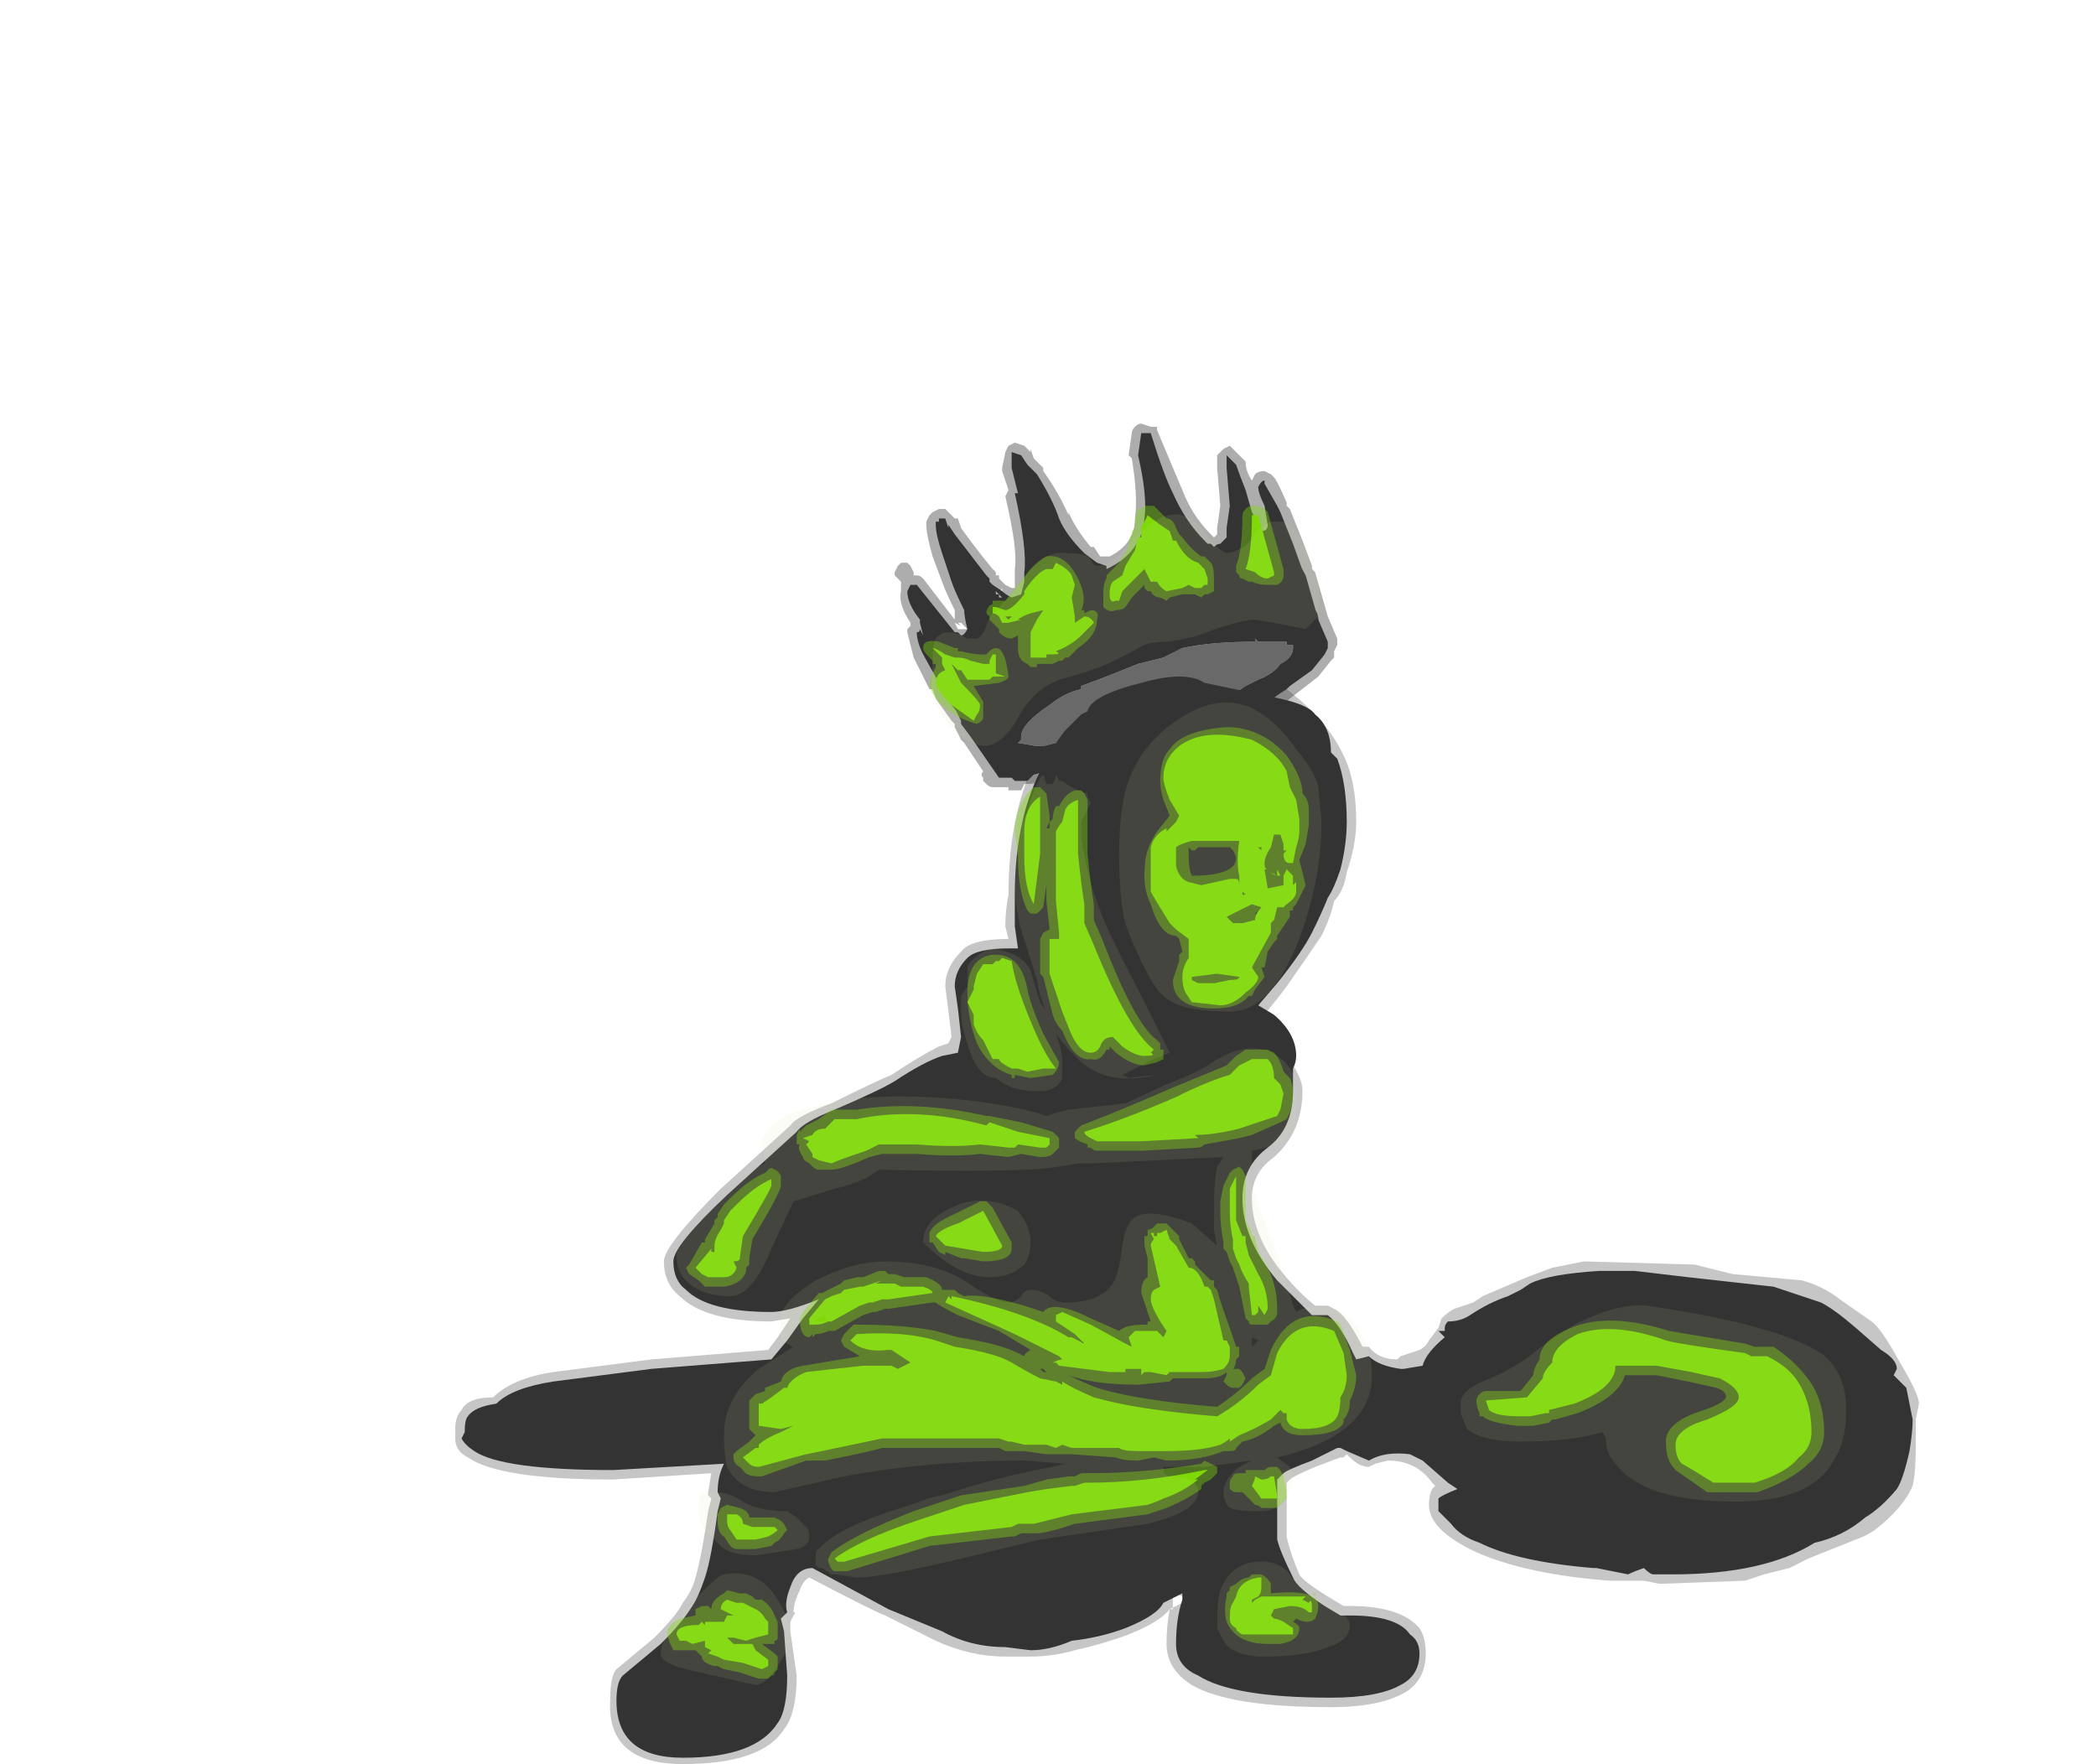 <?xml version="1.0" encoding="UTF-8" standalone="no"?>
<svg xmlns:ffdec="https://www.free-decompiler.com/flash" xmlns:xlink="http://www.w3.org/1999/xlink" ffdec:objectType="frame" height="195.3px" width="232.05px" xmlns="http://www.w3.org/2000/svg">
  <g transform="matrix(1.0, 0.0, 0.0, 1.0, 105.0, 190.4)">
    <use ffdec:characterId="1132" height="17.55" transform="matrix(7.0, 0.0, 0.0, 7.0, -54.95, -117.95)" width="23.2" xlink:href="#shape0"/>
    <use ffdec:characterId="1138" height="5.8" transform="matrix(7.0, 0.0, 0.0, 7.0, -5.95, -143.5)" width="7.0" xlink:href="#shape1"/>
    <use ffdec:characterId="1134" height="3.5" transform="matrix(7.0, 0.0, 0.0, 7.0, 0.7, -128.45)" width="5.9" xlink:href="#shape2"/>
    <use ffdec:characterId="1139" height="4.85" transform="matrix(7.0, 0.0, 0.0, 7.0, -4.9, -142.45)" width="6.55" xlink:href="#shape3"/>
    <use ffdec:characterId="1136" height="17.1" transform="matrix(7.0, 0.0, 0.0, 7.0, -53.9, -115.5)" width="22.95" xlink:href="#shape4"/>
    <use ffdec:characterId="1140" height="18.65" transform="matrix(7.0, 0.0, 0.0, 7.0, -31.85, -134.4)" width="18.75" xlink:href="#shape5"/>
  </g>
  <defs>
    <g id="shape0" transform="matrix(1.0, 0.0, 0.0, 1.0, 7.85, 16.85)">
      <path d="M1.3 -15.05 L1.35 -15.15 Q1.5 -15.45 1.7 -15.7 2.15 -16.25 2.8 -16.5 L3.0 -16.6 Q3.8 -17.05 4.6 -16.6 4.95 -16.5 5.2 -16.35 L5.25 -16.35 5.35 -16.3 Q6.0 -15.8 6.25 -15.25 6.45 -14.85 6.45 -14.2 6.45 -13.85 6.3 -13.4 6.25 -13.1 6.1 -12.95 6.05 -12.7 5.9 -12.4 5.7 -12.1 5.35 -11.6 5.05 -11.2 4.9 -11.05 L5.1 -10.8 Q5.6 -10.25 5.6 -9.95 5.6 -9.3 5.15 -8.9 4.8 -8.65 4.8 -8.25 4.8 -7.65 5.3 -7.05 5.55 -6.75 5.8 -6.55 L6.0 -6.55 6.1 -6.5 Q6.3 -6.4 6.55 -5.9 L6.65 -5.9 Q6.8 -5.7 7.1 -5.7 L7.15 -5.75 7.45 -5.85 Q7.55 -5.9 7.6 -6.0 L7.75 -6.2 7.8 -6.35 Q7.9 -6.45 8.0 -6.5 L8.3 -6.6 8.45 -6.7 9.15 -7.0 9.55 -7.15 10.05 -7.25 11.8 -7.2 12.4 -7.05 13.5 -6.95 Q13.85 -6.85 14.1 -6.65 L14.6 -6.3 Q14.75 -6.2 15.05 -5.65 15.35 -5.15 15.35 -5.0 L15.3 -4.75 15.3 -4.35 Q15.3 -3.9 15.25 -3.7 15.1 -3.35 14.65 -3.0 14.5 -2.9 14.35 -2.85 L13.6 -2.55 13.3 -2.4 12.9 -2.3 12.6 -2.2 11.25 -2.15 11.0 -2.2 10.45 -2.2 Q9.15 -2.3 8.35 -2.65 7.6 -3.0 7.6 -3.4 7.6 -3.55 7.65 -3.65 L7.7 -3.7 7.65 -3.75 Q7.4 -4.1 6.95 -4.1 L6.75 -4.05 6.65 -4.0 Q6.5 -4.0 6.35 -4.15 L6.3 -4.2 6.25 -4.15 6.2 -4.15 5.8 -4.0 Q5.45 -3.85 5.4 -3.8 L5.35 -3.75 5.35 -2.9 Q5.4 -2.65 5.55 -2.3 5.6 -2.2 6.0 -1.95 L6.25 -1.8 6.35 -1.8 Q7.15 -1.8 7.45 -1.45 7.55 -1.3 7.55 -1.05 7.55 -0.65 7.25 -0.45 6.85 -0.2 6.05 -0.2 4.45 -0.2 3.85 -0.55 3.45 -0.8 3.45 -1.2 3.45 -1.5 3.5 -1.75 L3.8 -1.9 3.6 -2.0 3.6 -1.95 3.55 -1.95 3.55 -1.75 3.5 -1.75 Q3.35 -1.55 2.85 -1.35 2.45 -1.2 2.0 -1.1 1.65 -1.0 1.3 -1.0 L0.9 -1.0 Q0.35 -1.0 -0.2 -1.25 L-1.0 -1.65 Q-1.15 -1.7 -2.2 -2.25 -2.3 -2.2 -2.35 -2.05 -2.45 -1.85 -2.45 -1.7 -2.4 -1.7 -2.45 -1.65 L-2.5 -1.55 -2.5 -1.4 -2.4 -0.7 Q-2.4 -0.1 -2.6 0.15 -2.95 0.7 -4.2 0.7 -5.4 0.7 -5.35 -0.3 -5.35 -0.7 -5.25 -0.8 L-4.65 -1.3 Q-4.3 -1.65 -4.2 -1.85 -4.05 -2.05 -4.0 -2.25 -3.9 -2.6 -3.8 -3.3 L-3.75 -3.5 -3.8 -3.55 -3.8 -3.6 -3.75 -3.9 -5.3 -3.8 Q-7.1 -3.8 -7.6 -4.15 -7.8 -4.25 -7.8 -4.45 L-7.8 -4.6 Q-7.8 -4.8 -7.7 -4.9 -7.6 -5.1 -7.2 -5.1 -6.9 -5.4 -6.25 -5.5 L-4.7 -5.7 -2.85 -5.85 -2.7 -6.05 -2.5 -6.35 -2.8 -6.3 Q-3.85 -6.3 -4.25 -6.7 -4.5 -6.9 -4.5 -7.25 -4.5 -7.5 -3.6 -8.4 L-2.5 -9.4 Q-2.4 -9.55 -1.85 -9.75 -1.15 -10.1 -0.9 -10.2 -0.45 -10.5 -0.15 -10.65 L0.0 -10.7 0.05 -10.8 -0.05 -11.6 Q-0.05 -11.9 0.2 -12.15 0.35 -12.35 0.95 -12.35 L0.9 -12.55 Q0.9 -12.8 0.95 -13.05 0.95 -14.2 1.3 -15.0 L1.3 -15.05 M11.4 -6.9 L11.65 -6.85 11.7 -6.9 11.65 -6.9 11.05 -7.0 11.4 -6.9 M9.85 -6.9 L9.9 -6.95 Q9.55 -6.85 9.05 -6.65 L8.05 -6.25 7.9 -6.0 8.3 -5.9 8.6 -5.8 8.55 -5.95 Q8.55 -6.25 9.0 -6.4 9.5 -6.55 9.75 -6.7 L9.75 -6.75 9.85 -6.9 M8.7 -3.75 L8.75 -3.85 8.5 -3.9 8.05 -4.1 7.8 -4.15 7.6 -4.2 Q7.85 -4.05 8.05 -3.7 L8.1 -3.65 8.15 -3.55 8.1 -3.45 Q8.05 -3.4 8.0 -3.4 7.95 -3.4 7.9 -3.45 L7.85 -3.45 8.4 -2.9 8.95 -2.75 Q8.85 -2.9 8.8 -3.15 8.75 -3.45 8.7 -3.75 M6.75 -4.25 L6.75 -4.25 M10.25 -2.5 L10.2 -2.55 10.15 -2.55 9.7 -2.7 9.6 -2.7 9.6 -2.65 9.55 -2.6 9.7 -2.6 10.25 -2.5 M14.5 -6.0 L13.75 -6.5 Q13.25 -6.75 12.55 -6.75 12.95 -6.45 13.1 -6.15 L13.15 -6.1 Q13.65 -5.5 13.65 -4.95 13.65 -4.6 13.35 -3.9 13.1 -3.3 12.8 -3.1 L12.8 -3.05 Q12.8 -2.8 12.5 -2.65 12.25 -2.55 11.8 -2.5 L11.7 -2.4 11.8 -2.4 12.3 -2.45 12.4 -2.45 12.8 -2.6 Q13.0 -2.6 13.2 -2.7 L13.45 -2.85 Q13.55 -2.85 13.75 -3.0 13.9 -3.1 14.05 -3.15 L14.3 -3.2 Q14.5 -3.2 14.6 -3.3 14.9 -3.55 15.0 -3.75 L15.0 -3.8 15.05 -4.15 Q14.95 -4.15 14.9 -4.2 L14.9 -4.3 15.05 -4.8 Q14.95 -5.0 14.95 -5.1 14.95 -5.2 15.0 -5.25 L14.85 -5.55 Q14.6 -5.9 14.5 -6.0" fill="#727272" fill-opacity="0.4" fill-rule="evenodd" stroke="none"/>
    </g>
    <g id="shape1" transform="matrix(1.0, 0.0, 0.0, 1.0, 0.85, 20.5)">
      <path d="M4.5 -20.1 L4.7 -19.9 Q4.7 -19.75 4.8 -19.6 L4.85 -19.7 Q4.9 -19.75 5.0 -19.75 L5.0 -19.75 5.1 -19.7 5.15 -19.65 Q5.2 -19.6 5.35 -19.25 L5.35 -19.2 5.4 -19.15 5.6 -18.65 5.75 -18.25 5.75 -18.2 5.8 -18.15 6.0 -17.45 6.15 -17.1 6.15 -17.0 6.1 -16.9 6.1 -16.8 6.05 -16.75 5.85 -16.5 5.4 -16.15 5.15 -15.95 5.1 -15.9 5.1 -15.95 5.0 -15.9 4.25 -15.9 4.2 -15.85 4.1 -15.85 4.0 -15.9 3.95 -15.85 3.85 -15.8 3.4 -15.55 2.65 -15.3 2.45 -15.2 2.4 -15.2 1.8 -15.0 Q1.6 -14.8 1.2 -14.8 L1.15 -14.7 0.95 -14.7 0.95 -14.75 0.7 -14.75 Q0.65 -14.75 0.6 -14.8 L0.55 -14.85 0.55 -14.9 Q0.5 -14.95 0.55 -15.0 L0.25 -15.45 0.2 -15.5 0.1 -15.7 0.1 -15.75 0.05 -15.8 -0.2 -16.15 -0.25 -16.3 -0.3 -16.3 -0.55 -16.8 -0.65 -17.2 -0.65 -17.25 -0.6 -17.3 -0.6 -17.35 Q-0.8 -17.65 -0.75 -17.85 L-0.75 -18.0 -0.85 -18.1 -0.85 -18.15 -0.8 -18.25 -0.75 -18.3 -0.65 -18.3 -0.6 -18.25 -0.55 -18.15 -0.55 -18.1 -0.5 -18.1 Q-0.45 -18.1 -0.4 -18.05 L0.1 -17.4 0.1 -17.55 Q-0.05 -17.85 -0.1 -18.0 L-0.25 -18.4 Q-0.35 -18.75 -0.35 -18.9 L-0.35 -18.95 -0.3 -19.05 -0.25 -19.1 -0.15 -19.15 -0.05 -19.15 0.1 -19.0 0.15 -19.0 0.2 -18.85 Q0.45 -18.5 0.7 -18.2 L0.75 -18.15 0.75 -18.1 0.8 -18.1 0.8 -18.05 0.9 -17.95 1.0 -17.9 1.05 -17.9 1.05 -18.2 Q1.1 -18.5 0.9 -19.35 L0.95 -19.45 0.85 -19.75 0.85 -19.8 0.9 -20.05 0.95 -20.15 1.05 -20.2 1.2 -20.15 1.3 -20.05 1.3 -20.1 1.35 -19.95 1.5 -19.8 1.5 -19.75 Q1.75 -19.4 1.9 -19.05 L1.9 -19.1 Q2.0 -18.85 2.25 -18.55 L2.3 -18.55 2.4 -18.4 2.55 -18.4 Q2.95 -18.6 2.95 -19.0 3.0 -19.35 2.9 -19.95 L2.85 -20.0 2.9 -20.35 Q2.9 -20.4 2.95 -20.45 3.0 -20.5 3.05 -20.5 L3.2 -20.45 3.3 -20.45 3.3 -20.4 Q3.55 -19.8 3.7 -19.45 3.85 -19.05 4.15 -18.75 L4.2 -18.7 4.25 -18.75 4.25 -18.85 4.3 -19.2 4.25 -19.8 4.25 -20.0 4.35 -20.1 4.45 -20.15 4.5 -20.1 M4.2 -18.65 L4.2 -18.65 M0.9 -17.9 L0.8 -17.9 0.75 -17.85 0.8 -17.9 0.85 -17.9 0.8 -17.8 0.85 -17.8 0.85 -17.9 0.9 -17.9 0.9 -17.8 0.85 -17.75 0.85 -17.8 0.9 -17.8 0.9 -17.9 M0.15 -17.25 L0.15 -17.25 0.3 -17.25 0.2 -17.35 0.15 -17.35 0.2 -17.3 0.1 -17.35 0.15 -17.25" fill="#333333" fill-opacity="0.4" fill-rule="evenodd" stroke="none"/>
    </g>
    <g id="shape2" transform="matrix(1.0, 0.0, 0.0, 1.0, -0.1, 18.35)">
      <path d="M5.65 -18.1 L5.85 -17.4 6.0 -17.05 6.0 -16.95 5.95 -16.85 5.75 -16.6 5.4 -16.35 5.35 -16.3 Q5.1 -16.15 5.05 -16.05 L4.65 -15.9 3.7 -15.9 3.35 -15.7 2.55 -15.45 2.25 -15.3 1.7 -15.15 Q1.6 -15.0 1.35 -14.95 L1.25 -14.85 1.05 -14.85 1.0 -14.9 0.8 -14.9 0.35 -15.55 0.2 -15.75 0.2 -15.8 0.1 -16.0 0.1 -16.1 0.15 -16.2 0.15 -16.25 0.25 -16.2 0.3 -16.2 0.35 -16.15 0.6 -15.8 0.65 -15.75 0.7 -15.85 Q0.9 -16.3 1.95 -16.75 3.05 -17.25 3.75 -17.3 3.95 -17.4 4.25 -17.35 L4.3 -17.35 4.8 -17.4 4.8 -17.45 5.55 -17.45 5.45 -17.65 Q5.3 -18.1 5.35 -18.25 L5.35 -18.35 Q5.5 -18.4 5.65 -18.1 M1.6 -16.05 Q1.15 -15.75 1.15 -15.55 L1.15 -15.5 1.1 -15.45 1.4 -15.4 1.5 -15.4 1.7 -15.45 1.8 -15.4 1.8 -15.5 Q1.85 -15.65 2.0 -15.7 2.25 -15.65 2.25 -15.75 L2.4 -15.8 2.6 -15.9 3.5 -15.9 3.6 -15.95 Q3.65 -16.05 3.85 -16.15 L3.9 -16.15 3.95 -16.05 4.05 -16.05 4.2 -16.1 4.3 -16.15 4.4 -16.15 4.7 -16.35 4.9 -16.45 Q5.15 -16.55 5.25 -16.7 5.45 -16.8 5.45 -16.95 L5.45 -17.0 5.35 -17.0 5.35 -17.05 4.9 -17.05 4.85 -17.1 4.85 -17.05 Q4.15 -17.05 3.7 -16.95 L3.4 -16.8 3.0 -16.7 2.5 -16.5 2.1 -16.35 2.1 -16.3 Q1.85 -16.25 1.6 -16.05 M0.7 -14.9 L0.7 -14.9" fill="#333333" fill-rule="evenodd" stroke="none"/>
      <path d="M1.6 -16.05 Q1.85 -16.25 2.1 -16.3 L2.1 -16.35 2.5 -16.5 3.0 -16.7 3.4 -16.8 3.7 -16.95 Q4.15 -17.05 4.85 -17.05 L4.85 -17.1 4.9 -17.05 5.35 -17.05 5.35 -17.0 5.45 -17.0 5.45 -16.95 Q5.45 -16.8 5.25 -16.7 5.15 -16.55 4.9 -16.45 L4.7 -16.35 4.4 -16.15 4.3 -16.15 4.2 -16.1 4.05 -16.05 3.95 -16.05 3.9 -16.15 3.85 -16.15 Q3.65 -16.05 3.6 -15.95 L3.5 -15.9 2.6 -15.9 2.4 -15.8 2.25 -15.75 Q2.25 -15.65 2.0 -15.7 1.85 -15.65 1.8 -15.5 L1.8 -15.4 1.7 -15.45 1.5 -15.4 1.4 -15.4 1.1 -15.45 1.15 -15.5 1.15 -15.55 Q1.15 -15.75 1.6 -16.05" fill="#696969" fill-rule="evenodd" stroke="none"/>
    </g>
    <g id="shape3" transform="matrix(1.0, 0.0, 0.0, 1.0, 0.7, 20.35)">
      <path d="M4.7 -19.45 L4.8 -19.1 4.95 -18.8 Q5.05 -18.8 5.05 -18.9 L5.0 -19.2 Q4.9 -19.4 4.9 -19.5 4.95 -19.6 5.0 -19.6 L5.0 -19.55 5.2 -19.2 5.25 -19.1 5.45 -18.6 5.7 -17.9 5.65 -17.9 5.65 -17.95 5.7 -17.6 5.8 -17.55 Q5.85 -17.5 5.85 -17.4 L5.8 -17.25 5.8 -17.2 4.45 -17.15 3.55 -17.05 2.85 -16.9 2.1 -16.7 Q1.9 -16.6 1.2 -16.05 L0.55 -15.55 0.55 -15.5 0.5 -15.5 0.4 -15.55 Q0.35 -15.55 0.4 -15.65 0.15 -15.9 -0.1 -16.25 L-0.15 -16.4 -0.4 -16.85 Q-0.5 -17.05 -0.5 -17.2 -0.45 -17.2 -0.45 -17.25 L-0.4 -17.15 -0.45 -17.35 -0.45 -17.4 Q-0.65 -17.65 -0.65 -17.85 L-0.6 -17.95 -0.5 -17.95 0.1 -17.2 0.15 -17.2 0.2 -17.15 Q0.25 -17.15 0.3 -17.25 0.25 -17.45 0.25 -17.55 0.1 -17.85 0.05 -18.0 L-0.1 -18.45 Q-0.2 -18.75 -0.2 -18.9 L-0.2 -18.95 -0.15 -18.95 -0.15 -19.0 -0.05 -19.0 0.0 -18.85 0.0 -18.9 0.1 -18.75 0.6 -18.1 0.65 -18.05 0.65 -18.0 0.7 -17.95 0.85 -17.85 Q0.9 -17.8 1.0 -17.75 L1.15 -17.8 1.2 -18.0 1.2 -18.15 Q1.25 -18.5 1.05 -19.4 L1.1 -19.4 1.0 -19.8 1.0 -20.05 1.15 -20.0 1.25 -19.85 1.4 -19.7 Q1.65 -19.3 1.75 -19.0 1.85 -18.75 2.15 -18.45 L2.35 -18.3 2.5 -18.25 2.5 -18.2 Q3.05 -18.45 3.1 -19.0 3.15 -19.35 3.0 -20.0 L3.05 -20.35 3.2 -20.35 Q3.4 -19.7 3.55 -19.4 3.75 -18.95 4.05 -18.65 L4.1 -18.6 4.15 -18.6 4.2 -18.55 Q4.25 -18.6 4.3 -18.6 4.35 -18.65 4.4 -18.7 L4.4 -18.85 4.45 -19.2 4.4 -19.8 4.4 -20.0 4.55 -19.85 Q4.6 -19.7 4.7 -19.45 M0.75 -17.8 L0.8 -17.8 0.8 -17.75 0.85 -17.75 0.75 -17.85 0.75 -17.8" fill="#333333" fill-rule="evenodd" stroke="none"/>
    </g>
    <g id="shape4" transform="matrix(1.0, 0.0, 0.0, 1.0, 7.7, 16.5)">
      <path d="M1.45 -15.0 L1.5 -15.1 Q1.65 -15.4 1.85 -15.65 L2.1 -15.9 2.2 -15.95 Q2.25 -16.2 3.05 -16.4 3.75 -16.6 4.05 -16.4 L5.25 -16.15 Q5.7 -16.05 5.8 -15.9 6.05 -15.7 6.05 -15.3 L6.15 -15.2 Q6.3 -14.8 6.3 -14.2 6.3 -13.85 6.2 -13.45 6.1 -13.15 6.0 -13.0 5.9 -12.75 5.75 -12.45 5.6 -12.15 5.2 -11.65 L4.9 -11.3 5.15 -11.15 Q5.5 -10.85 5.5 -10.5 5.5 -10.4 5.45 -10.3 L5.45 -9.95 Q5.45 -9.35 5.05 -9.05 4.65 -8.75 4.65 -8.25 4.65 -7.6 5.2 -6.95 5.5 -6.65 5.75 -6.4 L6.0 -6.4 Q6.2 -6.25 6.4 -5.8 L6.45 -5.7 6.65 -5.75 Q6.8 -5.6 7.15 -5.55 L7.2 -5.55 7.5 -5.6 Q7.55 -5.8 7.85 -6.05 L7.75 -6.15 7.85 -6.15 7.85 -6.2 Q7.85 -6.25 7.9 -6.3 8.1 -6.3 8.25 -6.4 8.55 -6.6 8.85 -6.7 8.95 -6.75 9.05 -6.8 L9.2 -6.9 Q9.5 -7.05 10.3 -7.1 L10.85 -7.1 11.7 -7.0 13.05 -6.85 13.8 -6.6 Q14.0 -6.5 14.35 -6.2 L14.75 -5.85 Q15.0 -5.7 15.0 -5.55 L14.95 -5.45 15.0 -5.4 Q15.05 -5.35 15.15 -5.25 L15.25 -4.75 Q15.25 -4.55 15.2 -4.25 15.1 -3.8 15.0 -3.65 14.75 -3.35 14.5 -3.2 14.15 -2.9 13.7 -2.8 12.9 -2.3 11.45 -2.3 L11.15 -2.3 Q11.1 -2.3 11.0 -2.4 10.85 -2.35 10.75 -2.3 L10.25 -2.4 10.2 -2.4 Q9.0 -2.5 8.4 -2.8 8.1 -2.9 7.95 -3.1 L7.75 -3.3 7.75 -3.5 Q7.8 -3.55 8.05 -3.65 L7.9 -3.75 7.5 -4.1 7.3 -4.2 Q6.9 -4.25 6.65 -4.1 L6.3 -4.25 6.2 -4.3 6.15 -4.3 5.75 -4.1 Q5.35 -3.95 5.3 -3.9 L5.2 -3.8 5.2 -2.85 Q5.25 -2.65 5.45 -2.25 5.5 -2.1 5.95 -1.8 L6.2 -1.65 6.35 -1.65 Q7.1 -1.65 7.3 -1.35 7.45 -1.25 7.45 -1.05 7.45 -0.7 7.15 -0.55 6.8 -0.35 6.05 -0.35 4.5 -0.35 3.95 -0.7 3.6 -0.85 3.6 -1.2 3.6 -1.6 3.7 -1.9 L3.7 -2.0 3.4 -1.85 Q3.3 -1.65 2.8 -1.45 2.4 -1.3 1.95 -1.25 1.6 -1.1 1.3 -1.1 L0.9 -1.15 Q0.35 -1.15 -0.1 -1.4 L-0.95 -1.75 -2.15 -2.4 Q-2.4 -2.4 -2.5 -2.1 -2.6 -1.85 -2.55 -1.7 L-2.65 -1.6 -2.6 -1.4 -2.55 -0.7 Q-2.55 -0.15 -2.7 0.05 -3.05 0.6 -4.2 0.6 -5.25 0.6 -5.25 -0.3 -5.25 -0.6 -5.15 -0.7 L-4.55 -1.2 Q-4.2 -1.55 -4.05 -1.8 -3.95 -1.95 -3.85 -2.25 -3.75 -2.55 -3.65 -3.3 L-3.6 -3.5 -3.65 -3.6 Q-3.65 -3.85 -3.55 -4.05 L-5.3 -3.95 Q-7.05 -3.95 -7.5 -4.25 -7.65 -4.35 -7.7 -4.45 L-7.65 -4.55 Q-7.65 -4.75 -7.6 -4.8 -7.5 -4.95 -7.15 -5.0 -6.9 -5.25 -6.25 -5.35 L-4.7 -5.55 -2.8 -5.7 -2.55 -6.0 -2.3 -6.35 -2.05 -6.65 Q-2.55 -6.45 -2.8 -6.45 -3.8 -6.45 -4.15 -6.8 -4.35 -6.95 -4.35 -7.25 -4.35 -7.5 -3.5 -8.3 L-2.4 -9.3 Q-2.3 -9.45 -1.8 -9.65 -1.1 -9.95 -0.85 -10.1 -0.4 -10.4 -0.1 -10.5 L0.15 -10.55 0.2 -10.8 0.15 -11.25 0.1 -11.6 Q0.1 -11.85 0.3 -12.05 0.45 -12.2 0.95 -12.2 L1.1 -12.2 1.05 -12.55 Q1.05 -12.8 1.05 -13.05 1.05 -14.2 1.45 -15.0" fill="#333333" fill-rule="evenodd" stroke="none"/>
    </g>
    <g id="shape5" transform="matrix(1.0, 0.0, 0.0, 1.0, 4.55, 19.2)">
      <path d="M3.65 -18.75 L3.7 -18.7 Q3.85 -18.5 4.0 -18.4 L4.05 -18.4 4.15 -18.3 Q4.2 -18.25 4.2 -18.05 L4.2 -17.85 4.1 -17.8 4.05 -17.8 4.0 -17.75 3.9 -17.8 3.7 -17.8 3.5 -17.75 3.45 -17.7 3.35 -17.75 Q3.25 -17.75 3.2 -17.85 L3.15 -17.85 3.1 -17.9 3.1 -17.95 2.9 -17.75 2.8 -17.6 Q2.75 -17.55 2.65 -17.55 2.55 -17.5 2.45 -17.6 2.45 -17.65 2.45 -17.8 2.45 -18.0 2.5 -18.05 L2.5 -18.1 2.7 -18.3 2.85 -18.55 Q2.85 -18.7 2.9 -18.75 L2.9 -18.8 2.95 -18.85 Q2.95 -19.1 3.0 -19.15 L3.05 -19.15 3.1 -19.2 3.25 -19.2 3.45 -19.0 Q3.55 -19.0 3.6 -18.85 L3.65 -18.75 M4.9 -19.2 L5.0 -19.15 5.05 -19.1 5.3 -18.2 5.3 -18.1 Q5.3 -18.0 5.2 -17.95 L5.05 -17.95 Q4.9 -17.95 4.8 -18.0 L4.75 -18.0 4.65 -18.05 Q4.6 -18.05 4.6 -18.1 L4.55 -18.15 4.55 -18.25 Q4.65 -18.5 4.65 -19.05 4.65 -19.1 4.7 -19.15 4.75 -19.2 4.8 -19.2 L4.9 -19.2 M0.85 -17.7 L0.9 -17.7 1.3 -18.2 Q1.45 -18.35 1.55 -18.4 1.85 -18.45 2.05 -18.05 2.2 -17.75 2.1 -17.55 L2.15 -17.55 2.15 -17.5 2.25 -17.55 Q2.4 -17.55 2.35 -17.4 2.35 -17.15 2.05 -16.95 L1.9 -16.8 1.85 -16.8 1.8 -16.75 1.75 -16.75 1.65 -16.7 1.4 -16.7 1.4 -16.65 1.3 -16.65 1.25 -16.7 Q1.1 -16.75 1.1 -16.95 L1.1 -17.15 1.0 -17.1 Q0.9 -17.1 0.8 -17.2 L0.8 -17.25 0.65 -17.4 0.65 -17.45 0.6 -17.5 Q0.6 -17.6 0.7 -17.65 L0.7 -17.7 0.85 -17.7 M1.4 -17.95 L1.45 -18.0 1.5 -18.0 1.5 -17.95 1.65 -17.8 1.55 -17.7 1.5 -17.7 1.5 -17.75 1.45 -17.8 1.45 -17.75 1.4 -17.8 1.35 -17.8 1.35 -17.85 1.4 -17.9 1.4 -17.95 M1.3 -17.85 L1.05 -17.5 1.1 -17.55 1.15 -17.55 1.35 -17.65 1.45 -17.65 1.6 -17.55 1.55 -17.5 1.55 -17.4 1.45 -17.4 1.45 -17.35 1.4 -17.3 1.4 -17.25 1.35 -17.2 1.35 -16.95 1.5 -17.0 1.7 -17.05 1.85 -17.1 Q1.95 -17.15 1.95 -17.2 L1.9 -17.35 1.9 -17.7 Q1.9 -17.9 1.65 -18.15 1.5 -18.1 1.3 -17.85 M0.1 -16.95 L0.15 -16.95 0.15 -16.9 0.2 -16.9 Q0.4 -16.85 0.5 -16.85 L0.6 -16.85 0.65 -16.9 Q0.7 -16.95 0.75 -16.95 0.9 -16.95 0.95 -16.5 0.95 -16.45 0.8 -16.4 L0.4 -16.35 0.55 -16.1 0.55 -15.85 Q0.55 -15.8 0.45 -15.75 0.1 -15.85 -0.1 -16.05 -0.3 -16.25 -0.3 -16.4 L-0.25 -16.55 -0.2 -16.65 -0.2 -16.7 -0.25 -16.7 -0.25 -16.75 -0.3 -16.8 Q-0.4 -16.9 -0.4 -16.95 -0.4 -17.1 -0.15 -17.05 L0.1 -16.95 M0.05 -16.7 Q0.35 -16.6 0.45 -16.6 0.4 -16.6 0.3 -16.65 L0.05 -16.7 M0.25 -16.1 L0.1 -16.25 Q-0.05 -16.4 -0.1 -16.4 L0.05 -16.25 Q0.15 -16.1 0.25 -16.1" fill="#7ed907" fill-opacity="0.4" fill-rule="evenodd" stroke="none"/>
      <path d="M3.05 -18.7 L3.05 -18.85 3.15 -19.05 3.35 -18.9 3.5 -18.8 3.55 -18.65 3.6 -18.65 Q3.75 -18.35 3.95 -18.3 L4.05 -18.2 4.1 -18.05 4.1 -17.95 4.05 -17.95 4.0 -17.9 3.9 -17.9 3.8 -17.95 3.7 -17.9 3.45 -17.85 Q3.35 -17.9 3.3 -18.0 L3.2 -18.0 3.1 -18.2 2.75 -17.85 2.7 -17.7 2.65 -17.7 Q2.55 -17.65 2.55 -17.8 2.55 -17.95 2.6 -18.0 L2.75 -18.1 2.8 -18.25 2.95 -18.5 3.0 -18.7 3.05 -18.7 M3.55 -18.2 L3.55 -18.2 M4.9 -19.05 L5.15 -18.15 5.15 -18.1 5.05 -18.05 Q4.95 -18.05 4.85 -18.15 L4.7 -18.2 Q4.8 -18.45 4.8 -19.05 L4.9 -19.05 M1.2 -17.85 Q1.4 -18.15 1.55 -18.2 L1.65 -18.2 1.7 -18.3 Q1.9 -18.2 1.95 -18.1 L2.0 -17.95 1.95 -17.75 2.0 -17.45 2.0 -17.35 2.15 -17.45 Q2.25 -17.45 2.3 -17.35 L2.1 -17.15 Q1.95 -17.0 1.7 -16.9 1.8 -16.85 1.65 -16.85 L1.55 -16.85 1.55 -16.8 1.3 -16.8 1.3 -17.2 1.4 -17.4 1.5 -17.55 1.3 -17.5 Q1.15 -17.45 1.1 -17.4 L1.15 -17.4 0.95 -17.35 0.9 -17.35 Q0.9 -17.3 0.9 -17.35 L0.85 -17.35 0.8 -17.45 Q0.75 -17.5 0.7 -17.5 L0.7 -17.6 0.75 -17.6 0.9 -17.55 Q1.0 -17.55 1.2 -17.8 L1.2 -17.85 M0.95 -17.4 L1.0 -17.45 0.9 -17.45 0.95 -17.4 M0.15 -16.8 Q0.25 -16.8 0.35 -16.75 L0.55 -16.7 0.65 -16.7 0.65 -16.75 0.7 -16.85 0.75 -16.85 0.75 -16.55 0.9 -16.5 0.7 -16.5 0.65 -16.45 0.3 -16.45 0.2 -16.6 0.15 -16.6 0.05 -16.7 0.2 -16.4 Q0.5 -16.1 0.5 -16.05 0.5 -15.95 0.45 -15.9 L0.4 -15.8 0.05 -16.05 Q-0.2 -16.3 -0.2 -16.4 -0.2 -16.55 -0.05 -16.6 L-0.1 -16.7 -0.1 -16.8 -0.25 -16.95 Q-0.2 -16.95 -0.05 -16.85 L0.1 -16.8 0.15 -16.8" fill="#7ed907" fill-rule="evenodd" stroke="none"/>
      <path d="M1.45 -14.75 L1.55 -14.65 1.6 -14.3 1.6 -14.2 1.65 -14.25 Q1.65 -14.35 1.7 -14.45 L1.75 -14.45 Q1.85 -14.65 2.0 -14.7 L2.1 -14.7 2.15 -14.65 2.2 -14.55 2.2 -13.7 Q2.25 -13.2 2.3 -12.9 L2.3 -12.65 2.45 -12.3 Q2.95 -11.0 3.3 -10.75 L3.35 -10.7 3.35 -10.6 3.4 -10.6 3.4 -10.45 3.3 -10.4 3.1 -10.35 Q2.9 -10.35 2.65 -10.55 L2.55 -10.65 2.55 -10.6 2.5 -10.6 Q2.4 -10.4 2.25 -10.45 2.0 -10.4 1.8 -10.9 1.7 -11.0 1.65 -11.15 L1.5 -11.75 1.45 -11.8 1.45 -12.35 1.5 -12.45 1.6 -12.5 1.55 -12.95 1.55 -13.2 1.5 -12.85 1.4 -12.75 1.3 -12.75 1.25 -12.8 Q1.1 -13.1 1.1 -13.65 L1.05 -14.05 1.05 -14.1 Q1.1 -14.55 1.35 -14.75 L1.45 -14.75 M3.65 -14.85 Q3.65 -14.7 3.7 -14.6 L3.75 -14.3 Q3.75 -14.2 3.65 -14.05 L3.7 -14.1 4.15 -14.1 4.65 -14.05 4.75 -13.95 4.8 -13.85 4.85 -13.85 4.9 -13.9 4.95 -13.9 Q5.0 -14.05 5.05 -14.1 L5.3 -14.1 5.35 -14.4 5.35 -14.45 Q5.3 -14.5 5.25 -14.65 L5.15 -14.9 Q4.95 -15.2 4.75 -15.3 L4.4 -15.35 Q3.85 -15.3 3.7 -15.15 3.65 -15.05 3.65 -14.85 M3.35 -14.85 Q3.35 -15.2 3.5 -15.35 3.7 -15.65 4.4 -15.7 4.95 -15.7 5.35 -15.25 5.6 -14.9 5.6 -14.65 5.7 -14.55 5.7 -14.4 L5.7 -14.15 5.65 -13.85 5.55 -13.6 5.65 -13.2 5.5 -12.9 5.45 -12.85 5.45 -12.8 5.4 -12.8 5.4 -12.7 5.2 -12.4 5.2 -12.35 5.15 -12.3 5.05 -12.15 5.0 -11.9 4.95 -11.9 5.0 -11.75 4.85 -11.55 4.8 -11.45 4.75 -11.45 Q4.6 -11.25 4.2 -11.25 3.55 -11.25 3.55 -11.7 L3.65 -12.0 3.65 -12.1 3.7 -12.15 3.65 -12.35 3.6 -12.4 Q3.35 -12.4 3.2 -12.9 3.1 -13.1 3.1 -13.35 3.1 -13.6 3.15 -13.75 3.2 -13.9 3.3 -14.05 L3.5 -14.3 3.4 -14.55 Q3.35 -14.7 3.35 -14.85 M4.8 -13.7 L4.8 -13.65 Q4.8 -13.4 4.75 -13.3 L4.75 -13.15 4.6 -13.15 4.65 -13.1 4.75 -13.1 4.75 -13.05 4.7 -13.05 4.7 -13.0 4.65 -12.95 4.55 -12.95 4.55 -13.1 4.5 -13.15 4.1 -13.05 Q3.7 -13.05 3.55 -13.3 3.45 -13.45 3.45 -13.55 3.45 -13.7 3.5 -13.85 L3.45 -13.85 3.45 -13.75 3.4 -13.75 Q3.35 -13.6 3.35 -13.45 3.35 -13.25 3.55 -13.0 L3.65 -12.9 3.65 -12.8 3.8 -12.6 3.8 -12.55 3.85 -12.5 3.9 -12.4 Q4.0 -12.3 4.0 -12.15 L3.95 -11.95 3.9 -11.9 3.9 -11.8 4.2 -11.8 4.25 -11.75 Q4.2 -11.8 4.15 -11.8 4.25 -11.95 4.3 -11.95 L4.4 -11.95 4.5 -11.85 4.6 -11.85 4.65 -12.05 Q4.7 -12.3 4.8 -12.4 L4.85 -12.5 4.9 -12.55 Q4.9 -12.7 5.0 -12.8 L5.25 -13.1 5.05 -13.1 4.95 -13.15 4.95 -13.2 4.9 -13.25 Q4.9 -13.35 4.9 -13.45 L4.9 -13.7 4.8 -13.7 M4.45 -13.8 L3.95 -13.8 3.9 -13.75 3.85 -13.75 3.8 -13.8 Q3.8 -13.7 3.8 -13.65 3.8 -13.45 3.85 -13.35 4.35 -13.35 4.5 -13.5 4.55 -13.55 4.55 -13.65 L4.5 -13.75 4.45 -13.8 M5.05 -12.95 L4.85 -12.75 4.9 -12.7 4.8 -12.6 4.7 -12.6 4.7 -12.55 4.6 -12.6 4.55 -12.6 4.45 -12.55 4.4 -12.55 4.35 -12.6 4.35 -12.75 4.4 -12.8 4.45 -12.8 4.65 -12.9 Q4.9 -13.05 5.0 -13.05 L5.05 -12.95 M4.45 -12.9 L4.4 -12.85 4.35 -12.85 4.35 -12.8 4.3 -12.75 Q4.25 -12.75 4.25 -12.8 L4.2 -12.85 4.25 -12.9 4.2 -12.9 4.2 -13.0 4.25 -13.05 4.3 -13.05 4.35 -13.0 4.45 -12.9 M3.55 -13.95 L3.55 -13.95 M4.2 -11.65 L3.95 -11.6 Q4.0 -11.55 4.1 -11.55 L4.45 -11.65 4.25 -11.65 4.2 -11.65 M1.6 -14.1 L1.6 -14.2 1.55 -14.1 1.6 -14.1 M0.75 -12.1 Q1.15 -12.1 1.25 -11.55 1.3 -11.3 1.5 -10.85 L1.75 -10.4 Q1.75 -10.3 1.65 -10.2 L1.3 -10.15 1.05 -10.2 1.05 -10.15 1.0 -10.15 1.0 -10.2 Q0.65 -10.3 0.45 -10.7 0.3 -11.1 0.3 -11.5 0.3 -12.05 0.7 -12.1 L0.75 -12.1 M0.25 -11.55 L0.25 -11.55 M0.55 -11.5 Q0.55 -11.25 0.7 -10.9 0.9 -10.6 1.0 -10.55 L1.2 -10.5 1.25 -10.55 Q1.05 -10.9 0.95 -11.35 0.85 -11.75 0.7 -11.8 0.55 -11.8 0.55 -11.5 M0.25 -11.15 L0.25 -11.15 M0.3 -10.95 L0.3 -10.95 M0.45 -10.65 L0.45 -10.65 M2.1 -9.4 Q2.75 -9.65 3.55 -10.0 L4.4 -10.35 4.55 -10.5 4.7 -10.6 5.05 -10.6 5.15 -10.55 Q5.25 -10.45 5.3 -10.25 L5.4 -10.15 Q5.45 -10.05 5.45 -9.9 5.45 -9.75 5.4 -9.6 L5.35 -9.5 5.25 -9.45 4.8 -9.25 4.6 -9.2 4.05 -9.1 Q4.0 -9.05 3.95 -9.05 L3.05 -9.0 2.35 -9.0 Q2.3 -9.0 2.25 -9.05 L2.2 -9.05 2.2 -9.1 Q2.05 -9.15 2.0 -9.2 L2.0 -9.3 2.1 -9.4 M1.65 -9.3 L1.75 -9.2 1.75 -9.05 Q1.7 -9.0 1.65 -8.95 1.6 -8.9 1.45 -8.9 L1.15 -8.95 0.95 -8.9 0.5 -8.95 Q0.1 -8.9 -0.5 -8.95 L-1.05 -8.95 -1.25 -8.9 Q-1.7 -8.7 -1.85 -8.7 L-2.05 -8.7 Q-2.1 -8.7 -2.15 -8.75 L-2.2 -8.8 Q-2.3 -8.85 -2.3 -8.9 -2.4 -9.05 -2.35 -9.1 L-2.4 -9.1 -2.4 -9.25 -2.35 -9.35 -2.35 -9.3 -2.25 -9.4 Q-2.15 -9.45 -2.05 -9.5 L-1.85 -9.65 -1.45 -9.65 Q-0.5 -9.8 0.6 -9.55 L0.65 -9.55 1.15 -9.45 1.65 -9.3 M0.7 -10.35 L0.7 -10.35 M0.7 -8.1 L1.0 -7.55 1.0 -7.45 Q1.0 -7.25 0.55 -7.25 L0.25 -7.3 0.2 -7.3 -0.05 -7.4 -0.05 -7.35 -0.15 -7.4 -0.25 -7.55 -0.3 -7.55 -0.3 -7.7 Q-0.25 -7.85 0.1 -8.0 L0.5 -8.2 0.6 -8.2 0.7 -8.1 M4.35 -8.45 L4.45 -8.65 4.5 -8.7 4.6 -8.75 4.65 -8.7 4.7 -8.6 4.7 -7.9 4.8 -7.7 4.8 -7.65 4.85 -7.65 4.85 -7.6 4.9 -7.4 5.05 -7.15 Q5.2 -6.85 5.2 -6.5 L5.2 -6.45 Q5.2 -6.35 5.1 -6.3 L5.05 -6.25 4.8 -6.25 Q4.75 -6.25 4.75 -6.3 L4.7 -6.35 4.6 -6.85 4.5 -7.15 4.45 -7.25 4.4 -7.4 4.35 -7.45 4.35 -7.55 Q4.3 -7.8 4.3 -8.05 L4.3 -8.2 4.35 -8.45 M3.55 -7.75 L3.65 -7.65 3.65 -7.6 3.8 -7.3 3.85 -7.3 3.9 -7.25 3.9 -7.2 4.15 -6.95 4.2 -6.95 4.2 -6.85 4.25 -6.8 Q4.3 -6.6 4.45 -6.2 L4.55 -5.9 4.6 -5.9 4.6 -5.75 4.55 -5.7 Q4.55 -5.6 4.5 -5.55 L4.6 -5.55 4.65 -5.5 4.7 -5.4 4.65 -5.3 4.6 -5.25 4.5 -5.25 Q4.45 -5.25 4.4 -5.3 L4.35 -5.35 4.4 -5.45 4.4 -5.5 Q4.3 -5.4 4.05 -5.4 L3.55 -5.4 3.5 -5.35 3.0 -5.3 Q2.3 -5.3 1.9 -5.45 2.1 -5.35 2.35 -5.25 3.0 -5.05 4.25 -4.95 4.55 -5.15 4.8 -5.4 L5.0 -5.55 Q5.05 -5.7 5.1 -5.85 5.45 -6.6 6.15 -6.3 L6.2 -6.25 6.35 -5.85 6.45 -5.45 Q6.45 -5.25 6.35 -5.05 6.35 -4.85 6.25 -4.75 L6.25 -4.7 Q6.15 -4.5 5.6 -4.5 5.3 -4.5 5.25 -4.7 L5.15 -4.65 Q4.9 -4.45 4.65 -4.4 L4.55 -4.3 Q4.55 -4.25 4.45 -4.25 L4.35 -4.25 Q4.0 -4.1 3.45 -4.1 L3.25 -4.15 3.0 -4.1 Q2.75 -4.1 2.65 -4.15 L1.95 -4.2 1.55 -4.2 1.2 -4.25 0.9 -4.25 0.8 -4.3 -1.05 -4.3 Q-1.2 -4.25 -1.95 -4.1 L-2.25 -4.1 -2.95 -3.85 -3.0 -3.85 Q-3.2 -3.85 -3.25 -3.95 L-3.3 -4.0 Q-3.4 -4.05 -3.4 -4.15 L-3.4 -4.2 -3.35 -4.25 -3.15 -4.4 -3.05 -4.5 -3.15 -4.6 -3.15 -5.05 -3.05 -5.15 -2.9 -5.2 -2.9 -5.25 -2.65 -5.35 Q-2.6 -5.55 -2.3 -5.6 L-1.4 -5.75 -1.65 -5.9 -1.7 -6.0 -1.65 -6.1 -1.5 -6.25 -1.45 -6.25 Q-0.7 -6.25 -0.2 -6.15 L0.15 -6.05 Q0.8 -5.95 1.1 -5.8 L1.2 -5.75 Q1.2 -5.8 1.3 -5.85 L0.8 -6.15 0.15 -6.4 Q-0.15 -6.55 -0.2 -6.6 L-0.25 -6.6 -0.95 -6.5 -1.0 -6.5 -1.15 -6.45 -1.2 -6.45 -1.35 -6.4 -1.8 -6.15 -1.9 -6.15 Q-2.0 -6.1 -2.1 -6.1 L-2.15 -6.05 -2.15 -6.1 -2.2 -6.05 Q-2.35 -6.05 -2.35 -6.35 L-2.3 -6.45 -2.05 -6.75 -2.0 -6.75 -1.7 -6.9 -1.65 -6.95 -1.45 -7.0 -1.35 -7.0 -1.1 -7.1 -1.0 -7.1 -0.95 -7.05 -0.85 -7.05 -0.7 -7.0 -0.35 -7.0 Q-0.1 -6.9 -0.1 -6.8 L0.1 -6.8 0.15 -6.75 0.25 -6.7 Q0.5 -6.75 1.2 -6.55 L1.5 -6.45 Q1.65 -6.65 2.25 -6.35 L2.7 -6.15 Q2.8 -6.25 3.1 -6.25 L3.15 -6.25 3.15 -6.3 3.2 -6.3 3.05 -6.75 Q3.05 -6.95 3.15 -7.0 L3.15 -7.3 3.1 -7.5 3.1 -7.65 3.15 -7.65 3.15 -7.75 Q3.2 -7.75 3.25 -7.8 L3.3 -7.85 3.45 -7.85 3.55 -7.75 M3.5 -7.2 L3.45 -7.05 3.45 -6.95 3.5 -6.85 3.4 -6.75 3.35 -6.65 Q3.35 -6.6 3.4 -6.4 L3.5 -6.2 3.5 -6.05 Q3.5 -5.95 3.4 -5.95 L3.0 -5.95 3.0 -5.9 2.95 -5.8 Q2.9 -5.75 2.85 -5.75 L2.45 -5.9 2.15 -6.05 2.1 -5.95 Q2.05 -5.95 2.0 -5.95 L1.95 -5.95 2.1 -5.85 2.35 -5.75 4.25 -5.75 4.25 -5.8 4.0 -6.55 Q3.95 -6.7 3.75 -6.95 L3.5 -7.3 3.5 -7.2 M4.15 -4.05 L4.25 -4.0 4.25 -3.9 4.15 -3.8 4.05 -3.75 4.0 -3.7 4.0 -3.65 Q3.8 -3.5 3.45 -3.35 L3.15 -3.25 2.0 -3.1 Q1.55 -2.95 1.4 -2.95 L1.15 -2.95 1.05 -2.9 1.0 -2.9 -0.3 -2.75 -1.6 -2.35 -1.8 -2.35 Q-1.85 -2.35 -1.9 -2.5 L-1.9 -2.55 -1.85 -2.65 Q-1.45 -2.95 -0.55 -3.3 L0.2 -3.55 1.2 -3.7 1.55 -3.8 1.9 -3.85 2.0 -3.85 2.1 -3.9 2.2 -3.9 Q3.1 -3.9 4.0 -4.05 L4.05 -4.1 4.15 -4.05 M4.6 -3.9 L4.7 -3.9 4.7 -3.95 Q4.75 -3.95 4.85 -3.95 L5.0 -3.95 Q5.05 -4.0 5.1 -4.0 L5.2 -4.0 5.25 -3.95 5.3 -3.85 5.35 -3.6 5.35 -3.5 5.3 -3.45 Q5.25 -3.4 5.2 -3.35 L4.95 -3.35 Q4.9 -3.4 4.85 -3.4 L4.65 -3.6 4.55 -3.6 Q4.5 -3.6 4.45 -3.65 L4.45 -3.75 Q4.45 -3.8 4.5 -3.85 4.5 -3.9 4.6 -3.9 M1.75 -5.5 L1.55 -5.5 1.5 -5.55 1.45 -5.55 1.5 -5.5 1.75 -5.5 M4.8 -2.3 L4.95 -2.3 Q5.05 -2.25 5.1 -2.15 L5.1 -2.0 Q5.6 -2.05 5.75 -1.95 5.85 -1.9 5.85 -1.8 5.85 -1.7 5.8 -1.6 5.7 -1.5 5.5 -1.6 L5.45 -1.55 Q5.55 -1.5 5.55 -1.45 5.55 -1.25 5.25 -1.2 L5.05 -1.2 Q4.55 -1.2 4.4 -1.55 4.35 -1.75 4.4 -1.95 L4.4 -2.0 4.45 -2.05 4.45 -2.1 4.55 -2.15 Q4.65 -2.25 4.75 -2.25 L4.8 -2.3 M4.65 -1.8 L4.65 -1.75 Q4.65 -1.65 4.7 -1.6 4.75 -1.55 4.9 -1.5 L5.0 -1.5 Q5.0 -1.65 4.9 -1.75 L4.9 -1.8 4.85 -1.75 4.8 -1.75 4.8 -1.8 4.75 -1.8 4.7 -1.85 4.7 -1.8 4.65 -1.8 M5.7 -2.0 L5.7 -2.0 M5.8 -1.95 L5.75 -2.0 5.8 -2.0 5.8 -1.95 M10.7 -5.45 Q10.6 -5.1 9.95 -4.85 L9.6 -4.75 9.55 -4.75 9.5 -4.7 9.25 -4.65 9.0 -4.65 Q8.55 -4.7 8.45 -4.8 L8.4 -4.8 8.4 -4.85 Q8.35 -4.95 8.35 -5.05 8.35 -5.1 8.4 -5.15 8.45 -5.2 8.5 -5.2 L9.05 -5.2 9.25 -5.45 Q9.25 -5.55 9.35 -5.7 9.35 -6.0 9.85 -6.2 10.45 -6.45 11.4 -6.15 L12.6 -5.95 12.75 -5.9 13.05 -5.9 Q13.35 -5.7 13.55 -5.45 13.85 -5.1 13.85 -4.55 13.85 -4.25 13.6 -4.05 13.35 -3.8 12.8 -3.6 L12.0 -3.6 11.5 -3.95 Q11.35 -4.1 11.35 -4.35 11.3 -4.7 11.95 -4.9 12.25 -5.0 12.3 -5.1 12.3 -5.2 12.15 -5.25 L11.7 -5.35 11.2 -5.45 10.7 -5.45 M-3.55 -8.15 L-3.45 -8.25 Q-3.15 -8.55 -2.9 -8.65 L-2.85 -8.7 Q-2.8 -8.75 -2.75 -8.7 -2.7 -8.7 -2.65 -8.6 L-2.65 -8.45 Q-2.65 -8.35 -3.1 -7.6 L-3.15 -7.3 -3.15 -7.2 -3.2 -7.15 -3.2 -7.1 Q-3.25 -6.9 -3.55 -6.85 L-3.85 -6.85 -3.95 -6.95 -4.1 -7.05 -4.15 -7.15 -4.1 -7.2 -3.9 -7.55 -3.85 -7.55 -3.85 -7.6 -3.7 -7.85 -3.7 -7.9 -3.65 -7.95 -3.65 -8.0 -3.55 -8.15 M-2.8 -4.85 L-2.7 -4.9 -2.75 -4.9 -2.8 -4.85 M-3.1 -3.2 L-2.75 -3.2 -2.65 -3.15 -2.6 -3.1 -2.55 -3.0 -2.6 -2.95 Q-2.65 -2.85 -2.75 -2.8 L-2.8 -2.75 -3.05 -2.7 -3.35 -2.7 Q-3.4 -2.7 -3.45 -2.75 L-3.55 -2.9 Q-3.65 -2.95 -3.65 -3.15 L-3.65 -3.25 -3.6 -3.35 -3.5 -3.4 -3.3 -3.35 Q-3.15 -3.3 -3.15 -3.2 L-3.1 -3.2 M-3.8 -1.8 L-3.75 -1.75 Q-3.75 -1.9 -3.55 -2.0 L-3.5 -2.05 -3.3 -2.0 -3.2 -2.0 -3.1 -1.95 -3.05 -1.9 -2.95 -1.9 Q-2.8 -1.8 -2.75 -1.65 L-2.7 -1.55 -2.7 -1.3 Q-2.7 -1.25 -2.75 -1.25 L-2.75 -1.2 -2.95 -1.2 -2.75 -1.05 -2.7 -1.0 -2.7 -0.8 -2.75 -0.75 Q-2.75 -0.7 -2.8 -0.7 L-2.85 -0.65 -3.0 -0.65 -3.3 -0.75 -3.55 -0.8 -3.65 -0.85 -3.7 -0.85 Q-3.9 -0.9 -3.9 -1.0 L-4.0 -1.1 -4.35 -1.1 -4.4 -1.2 -4.45 -1.35 Q-4.45 -1.5 -4.25 -1.6 L-4.0 -1.65 -4.0 -1.75 -3.9 -1.8 -3.8 -1.8 M-4.0 -1.6 L-4.0 -1.6" fill="#7ed907" fill-opacity="0.4" fill-rule="evenodd" stroke="none"/>
      <path d="M1.45 -14.3 L1.45 -13.7 1.35 -12.9 Q1.2 -13.15 1.2 -13.65 L1.2 -14.05 Q1.2 -14.45 1.45 -14.6 L1.45 -14.3 M2.05 -14.55 L2.05 -13.7 Q2.1 -13.2 2.15 -12.9 L2.15 -12.6 2.3 -12.25 Q2.85 -10.9 3.25 -10.6 L3.2 -10.55 Q3.3 -10.5 3.1 -10.5 2.95 -10.5 2.75 -10.65 L2.6 -10.8 Q2.45 -10.8 2.4 -10.65 2.35 -10.55 2.25 -10.55 2.05 -10.55 1.9 -10.95 L1.8 -11.2 1.6 -11.8 1.6 -12.35 1.75 -12.35 1.75 -12.45 1.7 -12.95 Q1.7 -13.15 1.7 -13.4 L1.7 -13.55 Q1.7 -13.9 1.7 -14.05 1.75 -14.15 1.8 -14.2 L1.85 -14.4 Q1.9 -14.5 2.05 -14.55 M3.65 -15.4 Q4.05 -15.7 4.8 -15.5 5.2 -15.3 5.35 -15.0 L5.4 -14.75 5.5 -14.55 5.55 -14.25 5.55 -14.05 Q5.55 -13.95 5.5 -13.8 L5.45 -13.55 5.4 -13.55 Q5.3 -13.55 5.3 -13.7 L5.35 -13.75 5.3 -13.75 5.3 -13.85 5.25 -14.0 5.15 -14.0 5.1 -13.8 Q5.0 -13.65 5.0 -13.55 5.0 -13.45 5.05 -13.45 L5.0 -13.45 5.05 -13.15 5.3 -13.2 5.3 -13.35 5.35 -13.45 5.45 -13.35 5.45 -13.2 5.5 -13.25 5.5 -13.1 Q5.5 -13.0 5.35 -12.9 L5.3 -12.85 5.2 -12.85 5.15 -12.65 5.1 -12.6 5.1 -12.45 4.8 -11.9 4.9 -11.75 Q4.9 -11.65 4.7 -11.5 4.5 -11.3 4.3 -11.3 L3.85 -11.35 3.75 -11.5 Q3.7 -11.6 3.7 -11.75 3.7 -11.9 3.8 -12.05 L3.8 -12.35 3.6 -12.5 3.5 -12.6 Q3.25 -13.0 3.2 -13.1 3.2 -13.15 3.2 -13.5 L3.2 -13.8 Q3.25 -14.0 3.45 -14.1 L3.45 -14.05 3.6 -14.2 3.65 -14.3 3.5 -14.55 Q3.4 -14.8 3.4 -14.9 3.4 -15.2 3.65 -15.4 M5.1 -13.4 L5.2 -13.35 5.2 -13.45 5.25 -13.35 Q5.15 -13.35 5.1 -13.4 M4.45 -13.9 L3.85 -13.9 Q3.65 -13.85 3.6 -13.8 L3.6 -13.5 Q3.65 -13.3 3.8 -13.25 L4.0 -13.2 4.45 -13.3 4.55 -13.3 Q4.6 -13.3 4.6 -13.2 L4.6 -13.35 Q4.55 -13.55 4.6 -13.9 L4.45 -13.9 M4.95 -13.8 L4.9 -13.8 4.95 -13.75 4.95 -13.8 M4.95 -12.85 L4.8 -12.9 4.4 -12.7 4.5 -12.6 4.65 -12.6 4.85 -12.65 Q4.85 -12.75 4.95 -12.85 M4.7 -13.05 L4.65 -13.1 4.65 -13.05 4.7 -13.05 M3.95 -11.65 L4.2 -11.65 4.45 -11.7 Q4.6 -11.7 4.6 -11.75 L4.25 -11.8 3.85 -11.75 3.85 -11.7 3.95 -11.65 M1.0 -12.0 Q1.05 -11.65 1.3 -11.05 1.5 -10.55 1.7 -10.3 L1.5 -10.3 1.25 -10.25 1.1 -10.3 1.0 -10.3 Q0.8 -10.4 0.8 -10.45 L0.7 -10.45 0.55 -10.75 Q0.45 -10.85 0.4 -11.0 L0.4 -11.15 0.3 -11.35 0.4 -11.55 0.4 -11.6 0.45 -11.8 0.55 -11.95 0.7 -11.95 0.75 -12.0 0.8 -12.0 0.85 -12.05 1.0 -12.0 M2.15 -9.3 Q2.8 -9.5 3.6 -9.85 4.1 -10.1 4.45 -10.2 L4.6 -10.35 4.8 -10.45 5.05 -10.45 Q5.15 -10.35 5.15 -10.15 L5.25 -10.05 5.3 -9.9 5.25 -9.65 5.2 -9.55 4.6 -9.35 Q4.2 -9.25 3.9 -9.25 L3.95 -9.2 3.05 -9.15 2.35 -9.15 2.25 -9.2 Q2.15 -9.25 2.15 -9.3 M1.6 -9.1 L1.55 -9.05 1.45 -9.05 1.1 -9.1 1.05 -9.05 0.95 -9.05 0.5 -9.1 Q0.1 -9.05 -0.5 -9.1 L-1.1 -9.1 -1.3 -9.0 Q-1.75 -8.85 -1.85 -8.8 L-2.05 -8.85 -2.15 -8.9 -2.15 -8.95 -2.25 -9.1 -2.2 -9.15 -2.3 -9.2 -2.15 -9.25 Q-2.1 -9.35 -1.95 -9.35 L-1.8 -9.5 -1.45 -9.5 Q-0.5 -9.7 0.6 -9.4 L0.65 -9.45 1.1 -9.3 1.6 -9.2 1.6 -9.1 M0.85 -7.5 Q0.85 -7.4 0.55 -7.4 L-0.05 -7.5 -0.2 -7.65 Q-0.15 -7.75 0.15 -7.85 L0.55 -8.05 0.85 -7.5 M3.5 -7.6 L3.6 -7.5 3.8 -7.15 Q3.95 -7.15 4.05 -6.85 L4.1 -6.85 4.15 -6.8 4.2 -6.65 4.35 -6.0 4.4 -6.0 4.45 -5.9 4.45 -5.75 Q4.45 -5.65 4.35 -5.55 4.2 -5.5 4.0 -5.5 L3.5 -5.5 3.45 -5.45 3.2 -5.5 3.1 -5.5 3.05 -5.45 3.05 -5.55 2.8 -5.55 2.8 -5.5 2.55 -5.5 1.75 -5.6 1.7 -5.65 1.65 -5.65 Q1.75 -5.7 1.8 -5.7 L1.75 -5.75 1.05 -6.1 -0.05 -6.6 0.0 -6.7 0.05 -6.65 0.05 -6.7 Q1.25 -6.45 1.9 -6.05 L1.95 -6.05 2.15 -5.95 2.0 -6.1 1.7 -6.3 1.7 -6.4 1.8 -6.45 2.25 -6.25 2.8 -5.95 2.9 -5.9 2.85 -6.05 2.95 -6.15 3.3 -6.15 3.25 -6.2 Q3.35 -6.1 3.4 -6.05 L3.45 -6.15 3.35 -6.3 Q3.2 -6.55 3.2 -6.65 3.2 -6.75 3.25 -6.8 L3.35 -6.85 3.2 -7.5 Q3.2 -7.55 3.25 -7.6 L3.2 -7.7 3.25 -7.7 3.25 -7.65 3.3 -7.65 3.3 -7.7 3.35 -7.7 3.45 -7.75 3.5 -7.6 M4.45 -8.4 L4.55 -8.6 4.55 -7.9 4.65 -7.65 4.7 -7.65 4.7 -7.55 4.75 -7.35 4.9 -7.05 Q5.05 -6.8 5.05 -6.5 L5.0 -6.4 4.9 -6.55 4.9 -6.45 4.85 -6.4 4.8 -6.4 4.75 -6.85 4.75 -6.9 Q4.65 -7.05 4.6 -7.2 L4.55 -7.3 4.5 -7.45 4.5 -7.6 Q4.45 -7.8 4.45 -8.05 L4.45 -8.15 Q4.45 -8.25 4.45 -8.4 M4.55 -5.4 L4.55 -5.4 M5.2 -5.8 Q5.5 -6.4 6.1 -6.15 L6.25 -5.8 6.3 -5.45 Q6.3 -5.25 6.2 -5.1 6.2 -4.9 6.15 -4.8 6.05 -4.6 5.6 -4.6 5.4 -4.6 5.35 -4.75 5.35 -4.8 5.35 -4.85 L5.3 -4.85 5.25 -4.9 5.1 -4.75 Q4.85 -4.6 4.6 -4.5 L4.45 -4.4 4.45 -4.45 Q4.4 -4.4 4.3 -4.35 4.0 -4.25 3.45 -4.25 L3.0 -4.25 Q2.75 -4.25 2.7 -4.3 L1.95 -4.3 1.8 -4.35 1.7 -4.3 1.55 -4.35 1.2 -4.35 1.0 -4.4 0.95 -4.4 0.8 -4.45 -1.05 -4.45 -2.0 -4.25 -2.25 -4.2 -3.0 -4.0 Q-3.1 -4.0 -3.15 -4.05 L-3.25 -4.15 -3.05 -4.3 -3.0 -4.3 -3.0 -4.35 Q-2.9 -4.45 -2.65 -4.55 L-2.45 -4.65 -2.65 -4.6 -3.0 -4.65 -3.0 -5.0 -2.95 -5.0 -2.8 -5.1 -2.6 -5.25 -2.55 -5.25 Q-2.5 -5.4 -2.25 -5.5 L-1.35 -5.6 -0.9 -5.6 -0.8 -5.55 -0.6 -5.65 -0.9 -5.85 -0.95 -5.85 Q-1.35 -5.8 -1.55 -6.0 L-1.45 -6.1 Q-0.7 -6.15 -0.2 -6.0 L0.1 -5.9 Q0.75 -5.8 1.0 -5.65 1.25 -5.5 1.45 -5.4 L1.7 -5.35 1.8 -5.3 Q1.8 -5.4 1.8 -5.35 1.95 -5.25 2.3 -5.1 3.0 -4.9 4.25 -4.8 4.6 -5.0 4.9 -5.3 L5.1 -5.45 5.2 -5.8 M3.95 -3.8 Q3.7 -3.6 3.4 -3.5 3.3 -3.45 3.15 -3.4 L1.95 -3.25 1.35 -3.1 1.1 -3.1 1.0 -3.05 -0.3 -2.9 -1.65 -2.5 -1.75 -2.5 -1.8 -2.55 Q-1.4 -2.85 -0.5 -3.15 L0.25 -3.4 1.25 -3.6 1.55 -3.65 1.95 -3.7 2.0 -3.7 2.15 -3.75 2.2 -3.75 Q3.1 -3.75 4.05 -3.95 L4.1 -3.95 3.9 -3.8 3.95 -3.8 M4.85 -3.85 L4.95 -3.8 Q5.05 -3.8 5.1 -3.85 L5.15 -3.85 5.2 -3.55 5.2 -3.5 4.95 -3.5 4.8 -3.7 Q4.85 -3.8 4.85 -3.85 M1.3 -5.7 L1.3 -5.7 M4.95 -2.25 L4.95 -2.1 Q4.95 -2.0 4.9 -1.95 L4.8 -1.9 4.8 -1.85 4.85 -1.9 4.95 -1.95 5.65 -1.95 5.6 -1.9 5.7 -1.85 Q5.75 -1.95 5.75 -1.75 5.75 -1.65 5.75 -1.7 L5.7 -1.7 Q5.6 -1.8 5.4 -1.8 L5.15 -1.75 5.1 -1.65 5.15 -1.6 Q5.2 -1.6 5.3 -1.55 L5.45 -1.45 5.45 -1.35 4.65 -1.35 Q4.55 -1.4 4.55 -1.45 4.45 -1.5 4.45 -1.6 4.45 -1.8 4.5 -1.85 L4.55 -1.95 Q4.6 -2.2 4.9 -2.25 L4.95 -2.25 M10.55 -5.6 Q10.55 -5.25 9.9 -5.0 L9.5 -4.9 9.5 -4.85 9.45 -4.85 9.2 -4.8 9.05 -4.8 Q8.65 -4.8 8.55 -4.9 L8.5 -5.05 9.15 -5.1 9.4 -5.4 Q9.4 -5.5 9.55 -5.65 9.55 -5.9 9.95 -6.1 10.5 -6.3 11.35 -6.0 11.5 -5.95 12.6 -5.8 L12.7 -5.75 12.95 -5.75 Q13.25 -5.6 13.4 -5.4 13.65 -5.05 13.65 -4.55 13.65 -4.3 13.45 -4.15 13.25 -3.9 12.75 -3.75 L12.1 -3.75 Q11.7 -4.0 11.6 -4.05 11.5 -4.15 11.5 -4.35 11.5 -4.6 12.0 -4.75 12.5 -4.95 12.5 -5.1 12.5 -5.25 12.2 -5.4 L11.75 -5.5 11.2 -5.6 10.55 -5.6 M-3.35 -8.15 Q-3.05 -8.45 -2.8 -8.55 -2.8 -8.6 -2.8 -8.45 -2.8 -8.4 -3.25 -7.65 L-3.3 -7.3 Q-3.3 -7.25 -3.4 -7.25 L-3.35 -7.15 Q-3.4 -7.0 -3.55 -7.0 L-3.8 -7.0 -3.9 -7.05 -4.0 -7.15 -3.75 -7.45 -3.75 -7.4 -3.7 -7.4 -3.7 -7.5 Q-3.7 -7.6 -3.6 -7.75 L-3.55 -7.85 -3.55 -7.9 -3.45 -8.05 -3.35 -8.15 M-0.25 -6.75 L-0.95 -6.65 -1.05 -6.65 -1.2 -6.6 -1.25 -6.6 -1.4 -6.55 -1.85 -6.3 -1.9 -6.3 Q-2.0 -6.25 -2.1 -6.25 L-2.2 -6.25 -2.2 -6.35 -1.95 -6.65 -1.85 -6.7 -1.7 -6.75 -1.65 -6.8 -1.4 -6.85 -1.35 -6.85 -1.05 -6.95 -1.15 -6.9 -0.85 -6.9 -0.75 -6.85 -0.4 -6.85 Q-0.25 -6.8 -0.25 -6.75 M-2.75 -4.9 L-2.75 -4.9 M-3.35 -3.25 Q-3.25 -3.2 -3.25 -3.1 L-3.1 -3.05 -2.75 -3.05 -2.7 -3.0 Q-2.75 -2.95 -2.85 -2.9 L-3.05 -2.85 -3.35 -2.85 -3.45 -3.0 Q-3.5 -3.05 -3.5 -3.15 L-3.5 -3.25 -3.35 -3.25 M-3.35 -1.85 L-3.25 -1.85 -3.05 -1.75 Q-2.95 -1.7 -2.9 -1.6 L-2.85 -1.55 -2.85 -1.35 -3.05 -1.3 -3.2 -1.25 -3.4 -1.3 -3.5 -1.3 -3.4 -1.2 -3.1 -1.2 -3.05 -1.1 -2.85 -0.95 -2.85 -0.85 -2.95 -0.8 -3.25 -0.9 -3.55 -0.95 -3.65 -1.0 -3.8 -1.05 -3.75 -1.1 -3.85 -1.15 -3.85 -1.25 -4.05 -1.2 -4.15 -1.25 -4.25 -1.25 -4.3 -1.35 Q-4.3 -1.5 -3.95 -1.5 L-3.9 -1.55 -3.85 -1.5 -3.85 -1.55 -3.55 -1.55 -3.5 -1.65 -3.4 -1.65 -3.6 -1.75 Q-3.6 -1.85 -3.5 -1.9 L-3.35 -1.85 M-3.85 -1.7 L-3.85 -1.7" fill="#7ed907" fill-rule="evenodd" stroke="none"/>
      <path d="M4.4 -18.45 Q4.7 -18.5 4.8 -18.7 4.95 -18.9 5.1 -18.95 L5.3 -18.95 Q5.55 -18.8 5.6 -18.6 L5.75 -18.25 Q5.9 -17.95 5.85 -17.65 L5.85 -17.45 5.65 -17.25 5.15 -17.35 4.85 -17.4 Q4.6 -17.4 3.95 -17.15 3.8 -17.1 3.45 -17.05 3.15 -17.05 3.0 -16.95 2.75 -16.8 2.4 -16.65 L1.95 -16.5 Q1.4 -16.4 1.1 -15.85 0.85 -15.4 0.55 -15.4 0.15 -15.45 -0.2 -16.05 -0.3 -16.25 -0.25 -16.7 -0.25 -17.0 -0.2 -17.1 -0.05 -17.3 0.3 -17.1 L0.45 -17.1 Q0.55 -17.15 0.6 -17.3 0.65 -17.45 0.7 -17.5 L1.05 -17.85 1.3 -18.2 Q1.55 -18.5 1.9 -18.45 2.2 -18.45 2.25 -18.35 2.3 -18.25 2.35 -18.25 2.6 -18.25 2.85 -18.6 L3.05 -18.8 3.25 -18.95 Q3.65 -19.2 3.95 -18.9 4.25 -18.5 4.4 -18.45 M1.5 -14.95 L1.55 -14.8 1.65 -14.8 1.7 -14.9 1.7 -14.95 1.75 -14.85 1.8 -14.85 Q2.0 -14.7 2.2 -14.65 L2.2 -14.6 2.25 -14.5 2.1 -14.2 2.1 -13.95 Q2.2 -13.3 2.4 -12.8 2.5 -12.5 3.05 -11.45 L3.5 -10.55 3.25 -10.45 2.75 -10.2 2.85 -10.15 3.3 -10.2 Q2.45 -10.0 2.0 -10.5 1.85 -10.65 1.7 -10.85 1.8 -10.6 1.8 -10.4 L1.8 -10.15 Q1.75 -10.0 1.55 -9.95 1.05 -9.9 0.75 -10.15 0.45 -10.15 0.3 -10.7 0.2 -10.95 0.2 -11.25 L0.2 -11.45 0.3 -11.6 Q0.3 -11.85 0.3 -11.9 0.35 -12.05 0.65 -12.2 1.15 -12.15 1.3 -11.85 1.4 -11.5 1.45 -11.35 L1.55 -11.2 Q1.45 -11.4 1.4 -11.7 L1.15 -12.5 Q1.05 -12.85 1.05 -13.3 1.05 -14.1 1.25 -14.35 1.3 -14.6 1.45 -14.9 L1.5 -14.95 M1.75 -15.25 L1.75 -15.25 M4.05 -15.3 L4.05 -15.3 M5.5 -15.35 Q5.8 -15.0 5.85 -14.75 L5.9 -14.2 Q5.9 -13.3 5.55 -12.35 5.1 -11.2 4.45 -11.2 3.65 -11.2 3.4 -11.45 3.2 -11.6 2.85 -12.45 2.7 -12.8 2.7 -13.7 2.7 -14.45 2.85 -14.85 3.1 -15.55 3.85 -15.95 4.35 -16.2 4.8 -16.0 5.2 -15.8 5.5 -15.35 M1.9 -9.65 L2.8 -9.75 3.45 -10.05 Q3.85 -10.2 4.1 -10.35 4.75 -10.8 5.2 -10.5 5.5 -10.3 5.5 -9.95 L5.5 -9.5 Q5.45 -9.25 5.2 -9.1 5.05 -9.05 4.8 -9.0 L4.8 -8.8 4.75 -8.6 4.9 -8.15 Q5.35 -6.95 5.45 -6.55 L5.5 -6.45 5.6 -6.5 Q6.2 -6.65 6.5 -6.15 6.7 -5.8 6.7 -5.45 6.7 -4.5 5.2 -4.15 L5.4 -4.0 5.45 -3.9 Q5.45 -3.65 5.3 -3.5 5.2 -3.3 4.95 -3.3 4.55 -3.3 4.45 -3.35 4.35 -3.45 4.35 -3.6 4.35 -3.8 4.6 -4.0 L4.8 -4.1 4.05 -4.0 3.4 -4.0 3.4 -3.9 3.5 -3.85 Q3.95 -3.85 3.95 -3.6 3.95 -3.3 3.15 -3.1 L1.45 -2.85 0.2 -2.55 Q-1.05 -2.25 -1.45 -2.25 L-1.8 -2.3 -1.85 -2.3 -2.0 -2.4 -2.05 -2.4 -2.1 -2.45 -2.1 -2.55 Q-2.1 -2.7 -2.05 -2.7 L-1.95 -2.8 Q-1.6 -3.1 -0.6 -3.4 -0.2 -3.55 -0.1 -3.55 0.8 -3.85 1.65 -4.0 L1.85 -4.05 1.2 -4.1 Q-0.3 -4.1 -1.65 -3.85 L-2.75 -3.6 Q-3.3 -3.6 -3.5 -4.0 -3.55 -4.2 -3.55 -4.5 -3.55 -5.1 -3.0 -5.55 L-2.45 -5.9 Q-2.6 -5.95 -2.65 -6.05 L-2.65 -6.35 Q-2.65 -6.6 -2.1 -6.95 -1.5 -7.25 -1.0 -7.25 -0.25 -7.25 0.25 -6.95 0.75 -6.6 0.95 -6.6 1.05 -6.6 1.15 -6.7 1.2 -6.8 1.3 -6.8 1.45 -6.8 1.6 -6.7 1.7 -6.6 1.85 -6.6 2.4 -6.6 2.6 -6.9 2.7 -7.05 2.75 -7.5 2.8 -7.85 2.95 -7.95 3.2 -8.1 3.85 -7.85 L4.25 -7.5 4.2 -7.75 Q4.2 -7.9 4.2 -8.1 4.2 -8.5 4.25 -8.75 L4.35 -8.9 2.25 -8.8 2.05 -8.8 1.75 -8.75 Q1.25 -8.65 -1.1 -8.7 -1.35 -8.5 -1.8 -8.4 L-2.45 -8.2 -2.8 -7.45 Q-3.1 -6.7 -3.45 -6.7 -3.95 -6.7 -4.2 -7.0 -4.3 -7.15 -4.3 -7.35 -4.3 -7.45 -4.0 -7.8 L-3.5 -8.3 -3.0 -8.75 -2.9 -8.8 -2.95 -9.1 Q-2.95 -9.5 -2.1 -9.7 -1.4 -9.9 -0.35 -9.85 0.65 -9.8 1.4 -9.6 L1.55 -9.55 Q1.7 -9.6 1.9 -9.65 M1.2 -7.2 Q1.0 -7.0 0.65 -7.0 0.15 -7.0 -0.4 -7.55 -0.4 -7.9 0.05 -8.1 0.55 -8.35 1.1 -8.05 1.3 -7.8 1.3 -7.55 1.3 -7.35 1.2 -7.2 M4.9 -6.0 L4.8 -6.05 4.8 -5.9 4.9 -6.0 M5.75 -2.0 L6.2 -1.7 Q6.35 -1.6 6.35 -1.5 6.35 -1.25 6.0 -1.15 5.65 -1.0 5.0 -1.0 4.5 -1.0 4.35 -1.25 L4.25 -1.45 Q4.25 -1.9 4.3 -2.05 4.5 -2.55 5.05 -2.5 5.3 -2.45 5.4 -2.3 5.5 -2.1 5.75 -2.0 M9.05 -4.4 Q8.45 -4.4 8.2 -4.6 L8.1 -4.85 8.1 -5.0 Q8.1 -5.2 8.45 -5.35 8.95 -5.55 9.25 -5.8 9.5 -6.0 9.9 -6.25 10.6 -6.6 11.05 -6.55 13.1 -6.25 13.8 -5.8 14.2 -5.5 14.2 -4.9 14.2 -4.4 14.0 -4.1 13.65 -3.45 12.45 -3.45 11.0 -3.45 10.55 -4.05 10.4 -4.2 10.4 -4.45 L10.35 -4.55 Q9.85 -4.4 9.05 -4.4 M-2.05 -6.3 L-1.9 -6.3 -1.95 -6.35 -1.95 -6.4 -2.15 -6.3 -2.05 -6.3 M-3.55 -2.3 Q-3.0 -2.4 -2.7 -1.9 -2.5 -1.6 -2.5 -1.25 -2.5 -1.15 -2.7 -0.85 -2.9 -0.55 -3.05 -0.55 L-4.15 -0.8 Q-4.55 -0.9 -4.55 -1.05 -4.55 -1.3 -4.1 -1.8 -3.65 -2.3 -3.55 -2.3 M-3.85 -3.0 Q-3.95 -3.15 -3.95 -3.3 L-3.95 -3.5 Q-3.9 -3.6 -3.7 -3.6 -3.45 -3.6 -3.25 -3.45 -3.0 -3.3 -2.55 -3.3 L-2.4 -3.2 -2.25 -3.05 Q-2.2 -3.0 -2.2 -2.9 -2.2 -2.75 -2.4 -2.7 L-3.05 -2.6 Q-3.5 -2.6 -3.65 -2.8 L-3.85 -3.0" fill="#dde99e" fill-opacity="0.102" fill-rule="evenodd" stroke="none"/>
    </g>
  </defs>
</svg>
